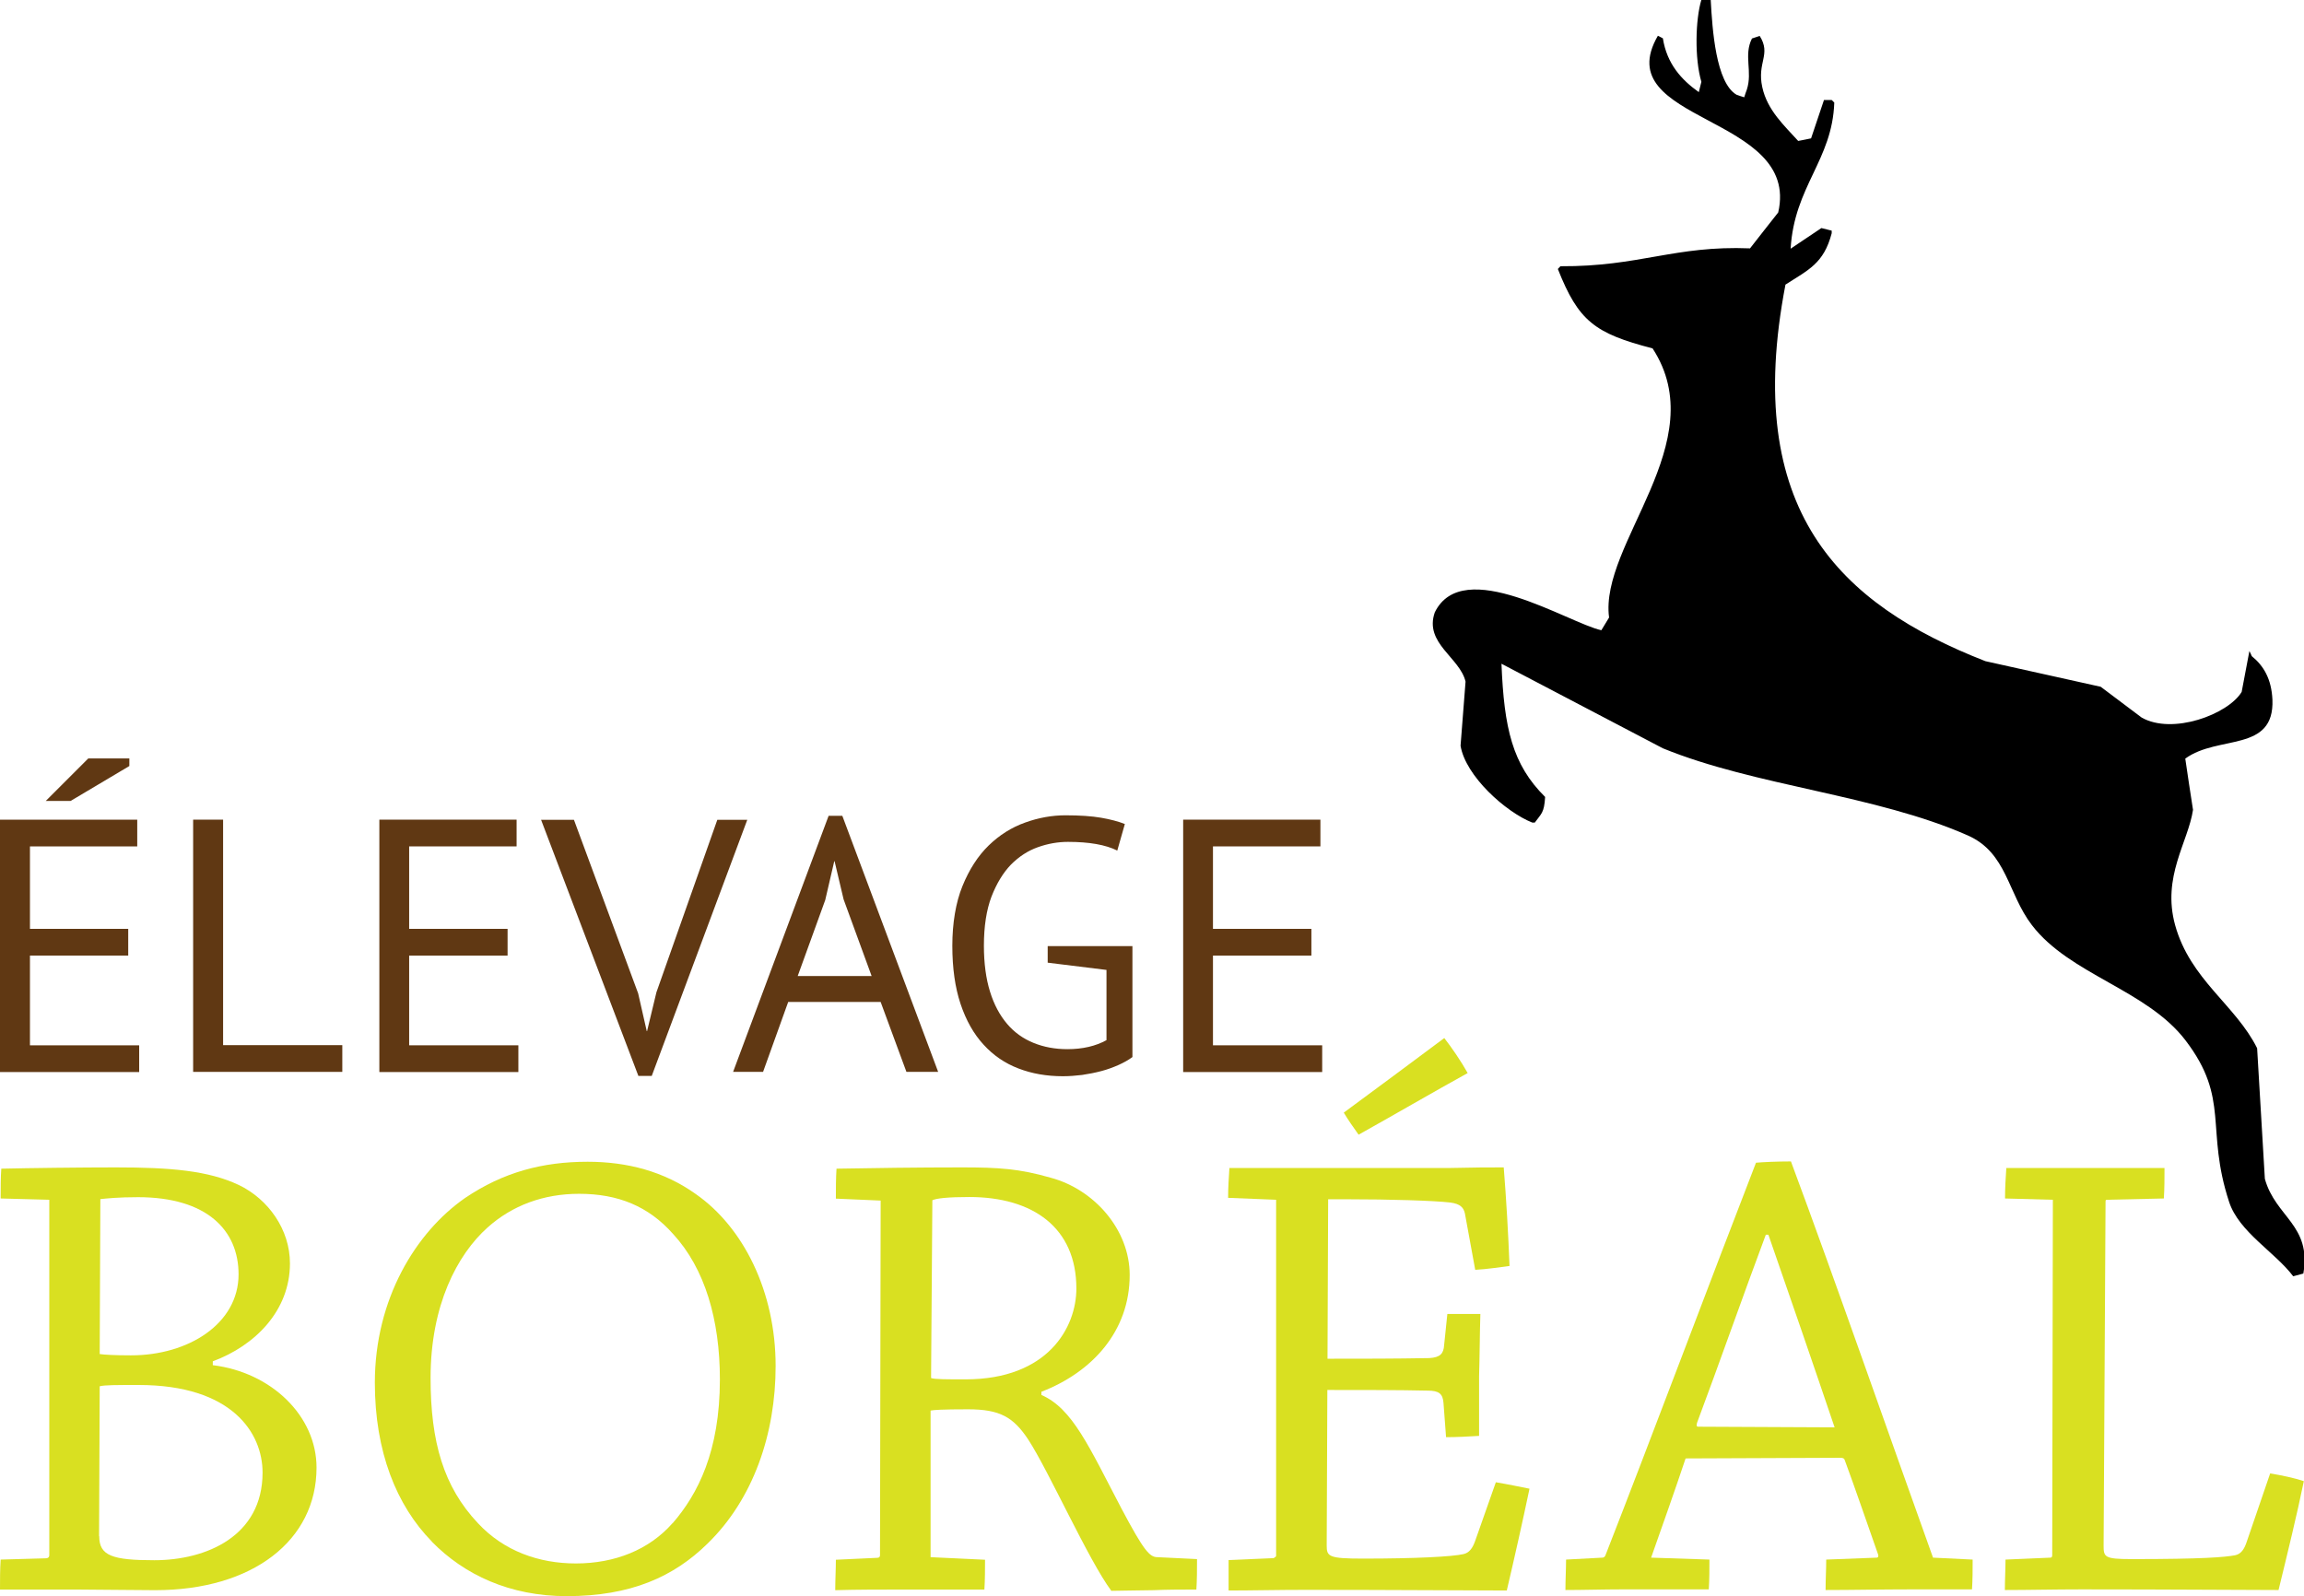 <?xml version="1.0" encoding="UTF-8"?><svg xmlns="http://www.w3.org/2000/svg" viewBox="0 0 143.03 99.09"><defs><style>.d{fill:#d9e021;}.e{fill:#603813;}.f{fill-rule:evenodd;}</style></defs><g id="a"/><g id="b"><g id="c"><g><g><path class="e" d="M0,50.89H8.52v1.66H1.86v5.12H7.96v1.66H1.86v5.57h6.78v1.66H0v-15.66Zm5.48-3.8h2.55v.47l-3.65,2.17h-1.54l2.64-2.64Z"/><path class="e" d="M21.25,66.55H11.99v-15.66h1.86v14h7.4v1.66Z"/><path class="e" d="M23.55,50.89h8.52v1.66h-6.67v5.12h6.11v1.66h-6.11v5.57h6.78v1.66h-8.63v-15.66Z"/><path class="e" d="M39.61,61.65l.54,2.37h.02l.58-2.41,3.78-10.71h1.86l-5.93,15.9h-.83l-6.04-15.9h2.04l3.98,10.76Z"/><path class="e" d="M54.67,62.21h-5.74l-1.56,4.34h-1.86l5.93-15.9h.85l5.95,15.9h-1.97l-1.6-4.34Zm-5.14-1.61h4.58l-1.74-4.76-.56-2.37h-.02l-.56,2.41-1.71,4.72Z"/><path class="e" d="M65.04,58.74h5.26v6.89c-.24,.18-.53,.34-.86,.49-.34,.15-.69,.28-1.07,.38-.38,.1-.78,.18-1.19,.24-.41,.05-.81,.08-1.2,.08-1,0-1.92-.16-2.75-.48-.84-.32-1.56-.81-2.17-1.48-.61-.66-1.09-1.51-1.43-2.53-.34-1.02-.51-2.22-.51-3.61s.21-2.68,.63-3.71c.42-1.03,.96-1.87,1.63-2.52,.67-.65,1.42-1.12,2.26-1.42,.83-.3,1.67-.45,2.5-.45,.89,0,1.63,.05,2.21,.15,.58,.1,1.07,.23,1.48,.39l-.47,1.65c-.72-.36-1.74-.54-3.06-.54-.63,0-1.25,.11-1.87,.33-.62,.22-1.17,.58-1.67,1.08-.49,.51-.89,1.17-1.21,1.99-.31,.82-.47,1.84-.47,3.04,0,1.1,.13,2.06,.38,2.86,.25,.81,.61,1.47,1.06,2,.45,.53,1,.92,1.64,1.18,.64,.26,1.34,.39,2.1,.39,.95,0,1.76-.19,2.43-.56v-4.36l-3.65-.45v-1.05Z"/><path class="e" d="M73.45,50.89h8.52v1.66h-6.67v5.12h6.11v1.66h-6.11v5.57h6.78v1.66h-8.63v-15.66Z"/></g><g><path class="d" d="M.04,96.83l2.82-.08c.08,0,.2-.04,.2-.2v-22.06l-3.02-.08c0-.64,0-1.29,.04-1.85,1.73-.04,5.03-.08,7.09-.08,3.42,0,5.76,.2,7.65,1.09,1.85,.89,3.18,2.78,3.18,4.87,0,2.94-2.17,5.11-4.79,6.08v.24c3.62,.44,6.44,3.14,6.44,6.36,0,4.51-3.95,7.61-10.02,7.61-.97,0-4.15-.04-4.91-.04H0c0-.6,0-1.25,.04-1.85Zm6.12-1.45c0,1.21,.81,1.49,3.42,1.49,3.22,0,6.72-1.49,6.72-5.44,0-2.46-1.89-5.44-7.69-5.44-1.37,0-2.13,0-2.42,.08l-.04,9.3Zm.04-11.31c.24,.04,.93,.08,1.93,.08,3.58,0,6.68-1.97,6.68-5.03,0-2.74-1.97-4.79-6.24-4.79-1.25,0-1.97,.08-2.34,.12l-.04,9.62Z"/><path class="d" d="M26.81,95.71c-2.21-2.25-3.54-5.6-3.54-9.86,0-5.19,2.54-9.34,5.6-11.47,2.38-1.61,4.83-2.25,7.61-2.25,2.46,0,4.75,.6,6.72,2.01,2.94,2.05,4.95,6.04,4.95,10.67,0,4.19-1.37,8.25-4.23,11.03-2.09,2.05-4.75,3.26-8.74,3.26-3.54,0-6.36-1.33-8.37-3.38Zm14.94-1.13c1.57-1.81,2.94-4.47,2.94-8.94,0-3.7-.93-6.88-2.9-9.02-1.53-1.73-3.42-2.5-5.84-2.5-2.21,0-4.15,.72-5.68,2.09-1.89,1.69-3.54,4.83-3.54,9.34,0,3.99,.81,6.76,2.94,9.02,1.61,1.73,3.78,2.5,6.08,2.5,2.42,0,4.55-.85,6-2.5Z"/><path class="d" d="M51.89,74.41c0-.6,0-1.25,.04-1.85,2.25-.04,5.07-.08,7.77-.08,2.29,0,3.58,.08,5.52,.64,2.7,.72,4.91,3.22,4.91,6.04,0,3.5-2.34,6.04-5.48,7.25v.2c1.93,.84,2.94,3.18,4.99,7.09,1.37,2.58,1.73,2.98,2.21,2.98l2.46,.12c0,.6,0,1.29-.04,1.89-.72,0-1.81,0-2.66,.04-.76,0-2.05,.04-2.62,.04-1.41-1.89-3.87-7.41-5.15-9.38-.93-1.41-1.77-1.89-3.74-1.89-1.61,0-2.17,.04-2.33,.08v9.1l3.38,.16c0,.56,0,1.25-.04,1.85h-4.87c-1.53,0-3.06,0-4.39,.04,0-.64,.04-1.29,.04-1.89l2.58-.12c.12,0,.16-.08,.16-.16l.04-22.02-2.78-.12Zm5.92,11.15c.2,.08,.97,.08,2.13,.08,5.11,0,6.88-3.22,6.88-5.64,0-3.78-2.7-5.68-6.64-5.68-1.33,0-2.05,.08-2.3,.2l-.08,11.03Z"/><path class="d" d="M79.1,96.71s.12-.04,.12-.12v-22.1l-2.98-.12c0-.6,.04-1.25,.08-1.85h13.53c1.69-.04,2.62-.04,3.5-.04,.16,2.01,.28,4.07,.36,6.12-.64,.08-1.37,.2-2.13,.24l-.64-3.5c-.08-.36-.28-.6-.92-.68-1.05-.12-3.75-.2-6.36-.2h-1.21l-.04,9.9c2.25,0,4.15,0,6.32-.04,.68-.04,.89-.28,.92-.81l.2-1.93h2.05c-.04,1.25-.04,2.54-.08,3.87v3.7c-.64,.04-1.37,.08-2.05,.08l-.16-2.13c-.04-.56-.28-.76-.97-.76-1.81-.04-3.87-.04-6.24-.04l-.04,9.66c0,.68,.12,.81,2.25,.81,3.26,0,5.56-.12,6.24-.28,.36-.08,.56-.36,.72-.8l1.29-3.66c.72,.12,1.49,.28,2.09,.4-.44,2.09-.92,4.23-1.41,6.32-1.85,0-7.09-.04-12.52-.04-1.69,0-3.3,.04-4.75,.04v-1.89l2.82-.12Zm12-30.08c-2.05,1.13-4.75,2.7-6.76,3.82-.32-.44-.68-.97-.92-1.37,1.85-1.37,4.31-3.18,6.24-4.63,.44,.56,1.05,1.45,1.45,2.17Z"/><path class="d" d="M99.47,96.71c.08,0,.16-.04,.2-.16,2.82-7.21,6.56-17.19,9.34-24.36,.44-.04,1.33-.08,2.17-.08,2.7,7.25,6.2,17.31,8.82,24.6l2.46,.12c0,.56,0,1.25-.04,1.85h-3.78c-1.85,0-3.7,.04-5.31,.04,0-.64,.04-1.29,.04-1.89l3.14-.12c.08,0,.12-.08,.08-.2-.64-1.81-1.41-4.07-2.05-5.8-.04-.16-.12-.2-.28-.2l-9.62,.04c-.64,1.93-1.49,4.31-2.14,6.16l3.62,.12c0,.56,0,1.25-.04,1.85h-5.36c-1.17,0-2.45,.04-3.54,.04,0-.64,.04-1.29,.04-1.89l2.25-.12Zm10.15-20.05c-1.37,3.66-2.94,8.13-4.27,11.68-.04,.16-.04,.24,.08,.24l8.46,.04c-1.25-3.7-2.82-8.25-4.11-11.96h-.16Z"/><path class="d" d="M124.47,74.41c0-.64,.04-1.29,.08-1.89h9.82c0,.6,0,1.29-.04,1.89l-3.54,.08c-.08,0-.08,.04-.08,.16l-.12,21.3c0,.72,.04,.85,1.73,.85,4.47,0,5.8-.12,6.44-.24,.36-.08,.56-.36,.72-.85l1.45-4.23c.72,.12,1.49,.28,2.09,.48-.4,1.97-1.05,4.63-1.57,6.76-1.89,0-6.8-.04-12.24-.04-1.69,0-3.3,.04-4.75,.04,0-.6,.04-1.29,.04-1.89l2.78-.12c.08,0,.12-.04,.12-.16l.04-22.06-2.98-.08Z"/></g><path class="f" d="M105.57,0h.63c.1,1.84,.32,5.13,1.6,5.88,.16,.06,.31,.11,.48,.16,.05-.16,.1-.32,.16-.47,.37-1.13-.21-2.13,.32-3.18,.16-.05,.32-.11,.48-.16,.73,1.16-.18,1.63,.16,3.18,.31,1.44,1.39,2.41,2.23,3.34,.26-.05,.53-.1,.8-.16,.26-.79,.53-1.59,.8-2.38h.48c.05,.05,.11,.1,.16,.16-.12,3.57-2.48,5.19-2.71,9.07,.64-.43,1.27-.85,1.91-1.28,.21,.05,.43,.11,.64,.16v.16c-.49,1.88-1.44,2.27-2.87,3.19-2.7,14.04,3.36,19.84,12.41,23.38,2.38,.53,4.77,1.06,7.16,1.59,.84,.63,1.7,1.28,2.54,1.91,1.91,1.09,5.36-.19,6.21-1.59,.16-.85,.32-1.7,.48-2.54,.05,.11,.11,.21,.15,.32,.74,.6,1.22,1.42,1.28,2.7,.13,3.3-3.38,2.17-5.41,3.66,.15,1.07,.32,2.12,.48,3.18-.3,2.01-1.94,4.15-1.11,7.16,.94,3.39,3.75,4.95,5.09,7.64,.16,2.7,.32,5.4,.48,8.11,.66,2.38,2.91,2.87,2.39,5.88-.21,.06-.42,.11-.63,.17-1.13-1.5-3.37-2.75-3.98-4.62-1.49-4.55,.08-6.37-2.7-10.02-2.4-3.15-7.18-4.08-9.54-7.16-1.51-1.97-1.54-4.49-3.98-5.57-5.73-2.53-13.18-3.06-18.93-5.41-3.34-1.75-6.68-3.5-10.02-5.25,.16,4.01,.68,6.26,2.71,8.27-.06,1.01-.24,1.03-.64,1.59h-.16c-1.64-.65-4.14-2.88-4.45-4.77,.1-1.32,.21-2.65,.31-3.98-.35-1.5-2.58-2.38-1.91-4.3,1.75-3.57,8.29,.66,10.34,1.11,.16-.26,.32-.53,.48-.79-.61-4.59,6.5-10.88,2.7-16.71-3.59-.93-4.6-1.69-5.88-4.93,.05-.06,.11-.11,.16-.17,4.91,.03,7.1-1.3,11.77-1.11,.58-.75,1.17-1.49,1.75-2.23,1.4-6.1-10.62-5.54-7.47-10.97,.11,.05,.21,.11,.31,.16,.25,1.59,1.16,2.58,2.23,3.34,.05-.21,.1-.42,.16-.64-.43-1.45-.37-3.88,0-5.09Z"/></g></g></g></svg>